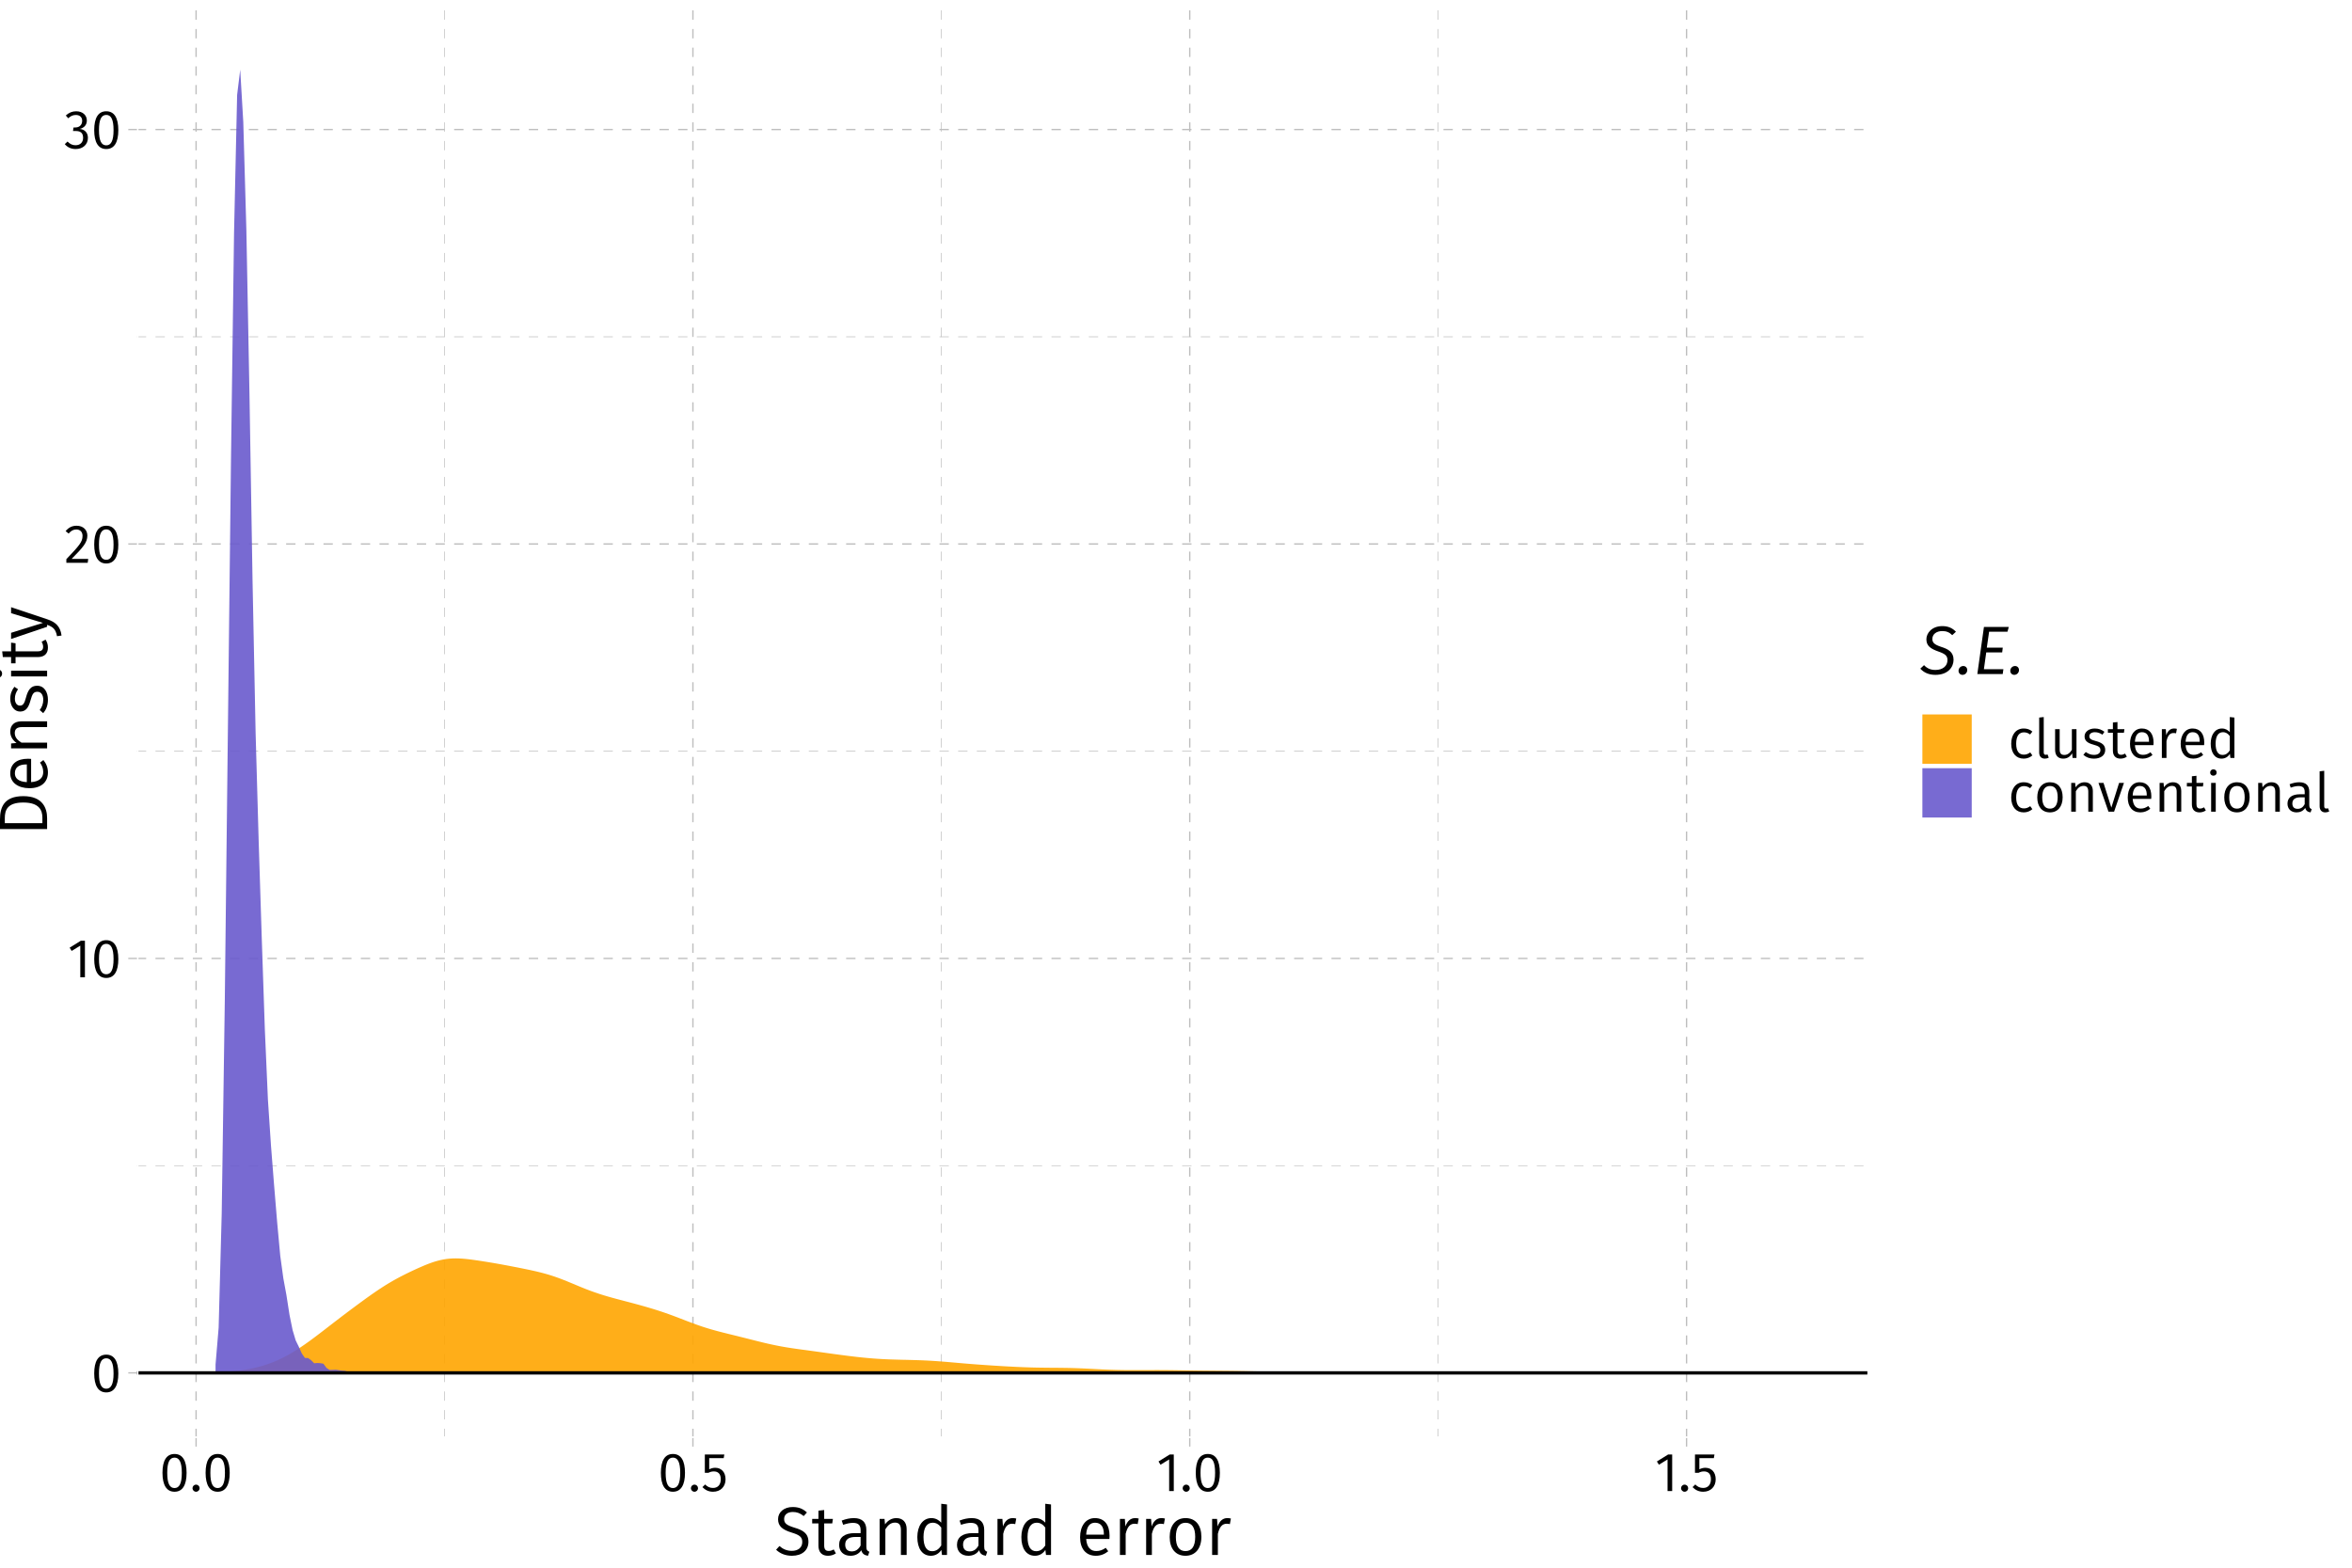 <?xml version="1.0" encoding="UTF-8"?>
<svg xmlns="http://www.w3.org/2000/svg" xmlns:xlink="http://www.w3.org/1999/xlink" width="756pt" height="504pt" viewBox="0 0 756 504" version="1.1">
<defs>
<g>
<symbol overflow="visible" id="glyph0-0">
<path style="stroke:none;" d="M 9.547 -18.469 L 2.156 -18.469 L 2.156 6.156 L 9.547 6.156 Z M 8.609 -17.562 L 8.609 5.25 L 3.125 5.25 L 3.125 -17.562 Z M 5.703 -7.938 C 5.016 -7.938 4.062 -7.719 4.062 -7.25 C 4.062 -7.016 4.219 -6.844 4.484 -6.844 C 4.562 -6.844 4.625 -6.859 4.719 -6.891 C 5.016 -7.031 5.266 -7.094 5.625 -7.094 C 6.516 -7.094 6.703 -6.562 6.703 -5.875 C 6.703 -4.938 6.375 -4.594 5.109 -4.516 L 5.109 -3.047 C 5.109 -2.781 5.312 -2.625 5.547 -2.625 C 5.75 -2.625 5.984 -2.781 5.984 -3.047 L 5.984 -3.828 C 7.156 -4.016 7.656 -4.688 7.656 -5.906 C 7.656 -6.969 7.219 -7.938 5.703 -7.938 Z M 5.547 -2.109 C 5.188 -2.109 4.922 -1.844 4.922 -1.5 C 4.922 -1.125 5.188 -0.844 5.547 -0.844 C 5.891 -0.844 6.156 -1.125 6.156 -1.5 C 6.156 -1.844 5.891 -2.109 5.547 -2.109 Z M 5.547 -2.109 "/>
</symbol>
<symbol overflow="visible" id="glyph0-1">
<path style="stroke:none;" d="M 4.891 -11.922 C 2.312 -11.922 1.016 -9.797 1.016 -5.875 C 1.016 -1.953 2.312 0.219 4.891 0.219 C 7.484 0.219 8.766 -1.953 8.766 -5.859 C 8.766 -9.781 7.484 -11.922 4.891 -11.922 Z M 4.891 -10.75 C 6.406 -10.75 7.234 -9.359 7.234 -5.859 C 7.234 -2.375 6.406 -0.969 4.891 -0.969 C 3.359 -0.969 2.547 -2.375 2.547 -5.875 C 2.547 -9.359 3.359 -10.75 4.891 -10.75 Z M 4.891 -10.75 "/>
</symbol>
<symbol overflow="visible" id="glyph0-2">
<path style="stroke:none;" d="M 5.562 -11.75 L 4.25 -11.75 L 0.656 -9.516 L 1.297 -8.469 L 4.078 -10.172 L 4.078 0 L 5.562 0 Z M 5.562 -11.75 "/>
</symbol>
<symbol overflow="visible" id="glyph0-3">
<path style="stroke:none;" d="M 4 -11.922 C 2.531 -11.922 1.422 -11.344 0.469 -10.188 L 1.438 -9.406 C 2.219 -10.297 2.906 -10.719 3.922 -10.719 C 5.109 -10.719 5.906 -9.953 5.906 -8.672 C 5.906 -6.719 4.891 -5.578 0.703 -1.172 L 0.703 0 L 7.562 0 L 7.734 -1.25 L 2.391 -1.25 C 6.062 -4.984 7.453 -6.516 7.453 -8.75 C 7.453 -10.562 6.125 -11.922 4 -11.922 Z M 4 -11.922 "/>
</symbol>
<symbol overflow="visible" id="glyph0-4">
<path style="stroke:none;" d="M 3.938 -11.922 C 2.672 -11.922 1.594 -11.469 0.609 -10.562 L 1.391 -9.672 C 2.203 -10.422 2.922 -10.734 3.859 -10.734 C 5.078 -10.734 5.875 -10.031 5.875 -8.875 C 5.875 -7.438 4.875 -6.719 3.688 -6.719 L 3.094 -6.719 L 2.922 -5.578 L 3.781 -5.578 C 5.25 -5.578 6.172 -5.047 6.172 -3.375 C 6.172 -1.953 5.266 -1 3.734 -1 C 2.766 -1 1.969 -1.359 1.172 -2.188 L 0.281 -1.359 C 1.172 -0.297 2.375 0.219 3.781 0.219 C 6.188 0.219 7.719 -1.312 7.719 -3.375 C 7.719 -5.172 6.547 -6.125 5.062 -6.25 C 6.391 -6.547 7.375 -7.438 7.375 -8.953 C 7.375 -10.562 6.141 -11.922 3.938 -11.922 Z M 3.938 -11.922 "/>
</symbol>
<symbol overflow="visible" id="glyph0-5">
<path style="stroke:none;" d="M 2.016 -2.062 C 1.391 -2.062 0.891 -1.547 0.891 -0.938 C 0.891 -0.297 1.391 0.219 2.016 0.219 C 2.688 0.219 3.172 -0.297 3.172 -0.938 C 3.172 -1.547 2.688 -2.062 2.016 -2.062 Z M 2.016 -2.062 "/>
</symbol>
<symbol overflow="visible" id="glyph0-6">
<path style="stroke:none;" d="M 7.547 -11.75 L 1.281 -11.75 L 1.281 -5.875 L 2.453 -5.875 C 3.031 -6.172 3.5 -6.312 4.172 -6.312 C 5.438 -6.312 6.406 -5.641 6.406 -3.797 C 6.406 -2.016 5.438 -1 3.922 -1 C 2.875 -1 2.109 -1.375 1.375 -2.125 L 0.5 -1.266 C 1.391 -0.359 2.453 0.219 3.922 0.219 C 6.344 0.219 7.938 -1.422 7.938 -3.766 C 7.938 -6.094 6.594 -7.484 4.609 -7.484 C 3.938 -7.484 3.312 -7.312 2.688 -7 L 2.688 -10.594 L 7.344 -10.594 Z M 7.547 -11.75 "/>
</symbol>
<symbol overflow="visible" id="glyph0-7">
<path style="stroke:none;" d="M 5.047 -9.469 C 2.562 -9.469 1.031 -7.516 1.031 -4.562 C 1.031 -1.562 2.594 0.219 5.047 0.219 C 6.109 0.219 7.031 -0.141 7.828 -0.812 L 7.141 -1.781 C 6.453 -1.297 5.891 -1.062 5.109 -1.062 C 3.594 -1.062 2.625 -2.109 2.625 -4.578 C 2.625 -7.062 3.594 -8.234 5.109 -8.234 C 5.891 -8.234 6.484 -8 7.109 -7.547 L 7.828 -8.484 C 6.984 -9.188 6.125 -9.469 5.047 -9.469 Z M 5.047 -9.469 "/>
</symbol>
<symbol overflow="visible" id="glyph0-8">
<path style="stroke:none;" d="M 3.484 0.219 C 3.938 0.219 4.375 0.094 4.719 -0.094 L 4.328 -1.125 C 4.156 -1.062 3.953 -1.016 3.734 -1.016 C 3.297 -1.016 3.109 -1.281 3.109 -1.797 L 3.109 -13.156 L 1.641 -12.984 L 1.641 -1.766 C 1.641 -0.469 2.359 0.219 3.484 0.219 Z M 3.484 0.219 "/>
</symbol>
<symbol overflow="visible" id="glyph0-9">
<path style="stroke:none;" d="M 8.516 -9.25 L 7.031 -9.25 L 7.031 -2.625 C 6.453 -1.656 5.688 -0.969 4.625 -0.969 C 3.578 -0.969 3.109 -1.453 3.109 -2.781 L 3.109 -9.25 L 1.641 -9.25 L 1.641 -2.625 C 1.641 -0.812 2.594 0.219 4.219 0.219 C 5.562 0.219 6.438 -0.375 7.125 -1.5 L 7.25 0 L 8.516 0 Z M 8.516 -9.25 "/>
</symbol>
<symbol overflow="visible" id="glyph0-10">
<path style="stroke:none;" d="M 4.172 -9.469 C 2.281 -9.469 0.891 -8.406 0.891 -6.953 C 0.891 -5.641 1.688 -4.828 3.672 -4.297 C 5.5 -3.797 5.984 -3.453 5.984 -2.484 C 5.984 -1.547 5.156 -0.984 3.922 -0.984 C 2.891 -0.984 2.047 -1.344 1.281 -1.906 L 0.5 -1 C 1.297 -0.297 2.391 0.219 3.953 0.219 C 5.828 0.219 7.531 -0.688 7.531 -2.562 C 7.531 -4.188 6.438 -4.922 4.484 -5.438 C 2.953 -5.844 2.422 -6.188 2.422 -6.984 C 2.422 -7.781 3.125 -8.281 4.219 -8.281 C 5.109 -8.281 5.812 -8.016 6.641 -7.484 L 7.266 -8.406 C 6.391 -9.078 5.438 -9.469 4.172 -9.469 Z M 4.172 -9.469 "/>
</symbol>
<symbol overflow="visible" id="glyph0-11">
<path style="stroke:none;" d="M 5.719 -1.406 C 5.266 -1.141 4.875 -1.016 4.438 -1.016 C 3.609 -1.016 3.266 -1.484 3.266 -2.453 L 3.266 -8.109 L 5.344 -8.109 L 5.5 -9.25 L 3.266 -9.25 L 3.266 -11.547 L 1.797 -11.391 L 1.797 -9.25 L 0.188 -9.25 L 0.188 -8.109 L 1.797 -8.109 L 1.797 -2.375 C 1.797 -0.688 2.703 0.219 4.234 0.219 C 5.016 0.219 5.688 0 6.281 -0.406 Z M 5.719 -1.406 "/>
</symbol>
<symbol overflow="visible" id="glyph0-12">
<path style="stroke:none;" d="M 8.609 -4.922 C 8.609 -7.719 7.312 -9.469 4.844 -9.469 C 2.484 -9.469 1.031 -7.438 1.031 -4.547 C 1.031 -1.594 2.531 0.219 5.078 0.219 C 6.344 0.219 7.375 -0.234 8.266 -0.953 L 7.625 -1.828 C 6.812 -1.266 6.125 -1 5.188 -1 C 3.781 -1 2.766 -1.875 2.609 -4.109 L 8.562 -4.109 C 8.578 -4.312 8.609 -4.609 8.609 -4.922 Z M 7.141 -5.203 L 2.609 -5.203 C 2.734 -7.375 3.594 -8.281 4.875 -8.281 C 6.406 -8.281 7.141 -7.219 7.141 -5.344 Z M 7.141 -5.203 "/>
</symbol>
<symbol overflow="visible" id="glyph0-13">
<path style="stroke:none;" d="M 5.625 -9.469 C 4.484 -9.469 3.625 -8.75 3.125 -7.312 L 2.984 -9.25 L 1.719 -9.25 L 1.719 0 L 3.203 0 L 3.203 -5.422 C 3.625 -7.203 4.297 -8.016 5.469 -8.016 C 5.812 -8.016 6 -7.984 6.281 -7.922 L 6.547 -9.359 C 6.281 -9.438 5.953 -9.469 5.625 -9.469 Z M 5.625 -9.469 "/>
</symbol>
<symbol overflow="visible" id="glyph0-14">
<path style="stroke:none;" d="M 7.266 -13.156 L 7.266 -8.297 C 6.672 -8.938 5.875 -9.469 4.75 -9.469 C 2.484 -9.469 1.125 -7.422 1.125 -4.594 C 1.125 -1.688 2.375 0.219 4.609 0.219 C 5.781 0.219 6.719 -0.391 7.297 -1.297 L 7.453 0 L 8.75 0 L 8.75 -12.984 Z M 4.906 -0.969 C 3.516 -0.969 2.703 -2.141 2.703 -4.609 C 2.703 -7.078 3.625 -8.281 5.062 -8.281 C 6.031 -8.281 6.703 -7.797 7.266 -7.031 L 7.266 -2.422 C 6.656 -1.5 5.984 -0.969 4.906 -0.969 Z M 4.906 -0.969 "/>
</symbol>
<symbol overflow="visible" id="glyph0-15">
<path style="stroke:none;" d="M 5.125 -9.469 C 2.531 -9.469 1.031 -7.516 1.031 -4.609 C 1.031 -1.672 2.516 0.219 5.109 0.219 C 7.688 0.219 9.188 -1.734 9.188 -4.641 C 9.188 -7.594 7.719 -9.469 5.125 -9.469 Z M 5.125 -8.266 C 6.719 -8.266 7.594 -7.094 7.594 -4.641 C 7.594 -2.156 6.703 -0.984 5.109 -0.984 C 3.5 -0.984 2.625 -2.156 2.625 -4.609 C 2.625 -7.094 3.531 -8.266 5.125 -8.266 Z M 5.125 -8.266 "/>
</symbol>
<symbol overflow="visible" id="glyph0-16">
<path style="stroke:none;" d="M 6.016 -9.469 C 4.766 -9.469 3.797 -8.812 3.109 -7.859 L 2.984 -9.25 L 1.719 -9.25 L 1.719 0 L 3.203 0 L 3.203 -6.594 C 3.828 -7.625 4.578 -8.297 5.672 -8.297 C 6.609 -8.297 7.203 -7.844 7.203 -6.422 L 7.203 0 L 8.672 0 L 8.672 -6.641 C 8.672 -8.391 7.703 -9.469 6.016 -9.469 Z M 6.016 -9.469 "/>
</symbol>
<symbol overflow="visible" id="glyph0-17">
<path style="stroke:none;" d="M 8.375 -9.25 L 6.812 -9.25 L 4.328 -1.312 L 1.812 -9.25 L 0.188 -9.25 L 3.406 0 L 5.203 0 Z M 8.375 -9.25 "/>
</symbol>
<symbol overflow="visible" id="glyph0-18">
<path style="stroke:none;" d="M 2.453 -13.625 C 1.828 -13.625 1.406 -13.172 1.406 -12.594 C 1.406 -12.016 1.828 -11.578 2.453 -11.578 C 3.078 -11.578 3.5 -12.016 3.5 -12.594 C 3.5 -13.172 3.078 -13.625 2.453 -13.625 Z M 3.203 -9.25 L 1.719 -9.25 L 1.719 0 L 3.203 0 Z M 3.203 -9.25 "/>
</symbol>
<symbol overflow="visible" id="glyph0-19">
<path style="stroke:none;" d="M 7.844 -2.125 L 7.844 -6.422 C 7.844 -8.344 6.844 -9.469 4.641 -9.469 C 3.625 -9.469 2.625 -9.25 1.516 -8.828 L 1.875 -7.734 C 2.828 -8.078 3.672 -8.25 4.375 -8.25 C 5.719 -8.25 6.375 -7.719 6.375 -6.344 L 6.375 -5.609 L 4.859 -5.609 C 2.328 -5.609 0.844 -4.562 0.844 -2.594 C 0.844 -0.938 1.938 0.219 3.766 0.219 C 4.906 0.219 5.891 -0.234 6.547 -1.219 C 6.797 -0.281 7.375 0.094 8.266 0.219 L 8.625 -0.828 C 8.125 -1 7.844 -1.266 7.844 -2.125 Z M 4.094 -0.922 C 2.984 -0.922 2.406 -1.531 2.406 -2.656 C 2.406 -3.969 3.328 -4.625 5.047 -4.625 L 6.375 -4.625 L 6.375 -2.422 C 5.844 -1.422 5.109 -0.922 4.094 -0.922 Z M 4.094 -0.922 "/>
</symbol>
<symbol overflow="visible" id="glyph1-0">
<path style="stroke:none;" d="M 11.953 -23.094 L 2.703 -23.094 L 2.703 7.703 L 11.953 7.703 Z M 10.766 -21.953 L 10.766 6.562 L 3.922 6.562 L 3.922 -21.953 Z M 7.125 -9.922 C 6.266 -9.922 5.078 -9.656 5.078 -9.062 C 5.078 -8.781 5.281 -8.562 5.609 -8.562 C 5.703 -8.562 5.781 -8.578 5.891 -8.625 C 6.266 -8.797 6.578 -8.859 7.047 -8.859 C 8.141 -8.859 8.375 -8.203 8.375 -7.344 C 8.375 -6.188 7.969 -5.734 6.375 -5.656 L 6.375 -3.812 C 6.375 -3.469 6.641 -3.281 6.938 -3.281 C 7.188 -3.281 7.484 -3.469 7.484 -3.812 L 7.484 -4.797 C 8.953 -5.016 9.562 -5.859 9.562 -7.391 C 9.562 -8.719 9.016 -9.922 7.125 -9.922 Z M 6.938 -2.641 C 6.484 -2.641 6.156 -2.312 6.156 -1.875 C 6.156 -1.406 6.484 -1.062 6.938 -1.062 C 7.375 -1.062 7.703 -1.406 7.703 -1.875 C 7.703 -2.312 7.375 -2.641 6.938 -2.641 Z M 6.938 -2.641 "/>
</symbol>
<symbol overflow="visible" id="glyph1-1">
<path style="stroke:none;" d="M 5.922 -15.406 C 3.172 -15.406 1.234 -13.766 1.234 -11.5 C 1.234 -9.203 2.703 -8.078 5.672 -7.172 C 8.266 -6.375 9.016 -5.703 9.016 -4.141 C 9.016 -2.266 7.531 -1.312 5.672 -1.312 C 4 -1.312 2.812 -1.906 1.672 -2.859 L 0.609 -1.672 C 1.875 -0.469 3.547 0.266 5.703 0.266 C 9.016 0.266 11 -1.562 11 -4.203 C 11 -7.047 9.047 -8.016 6.562 -8.75 C 3.828 -9.594 3.188 -10.234 3.188 -11.578 C 3.188 -13.047 4.406 -13.812 6 -13.812 C 7.281 -13.812 8.344 -13.422 9.484 -12.5 L 10.516 -13.656 C 9.281 -14.781 7.984 -15.406 5.922 -15.406 Z M 5.922 -15.406 "/>
</symbol>
<symbol overflow="visible" id="glyph1-2">
<path style="stroke:none;" d="M 7.156 -1.766 C 6.578 -1.438 6.094 -1.281 5.547 -1.281 C 4.516 -1.281 4.094 -1.844 4.094 -3.062 L 4.094 -10.141 L 6.688 -10.141 L 6.891 -11.578 L 4.094 -11.578 L 4.094 -14.438 L 2.25 -14.234 L 2.25 -11.578 L 0.234 -11.578 L 0.234 -10.141 L 2.25 -10.141 L 2.25 -2.969 C 2.25 -0.859 3.391 0.266 5.297 0.266 C 6.266 0.266 7.109 0 7.859 -0.5 Z M 7.156 -1.766 "/>
</symbol>
<symbol overflow="visible" id="glyph1-3">
<path style="stroke:none;" d="M 9.812 -2.656 L 9.812 -8.031 C 9.812 -10.422 8.562 -11.844 5.812 -11.844 C 4.531 -11.844 3.281 -11.578 1.891 -11.047 L 2.359 -9.688 C 3.547 -10.094 4.594 -10.312 5.484 -10.312 C 7.156 -10.312 7.969 -9.656 7.969 -7.938 L 7.969 -7.016 L 6.078 -7.016 C 2.906 -7.016 1.062 -5.703 1.062 -3.234 C 1.062 -1.172 2.422 0.266 4.703 0.266 C 6.141 0.266 7.375 -0.281 8.188 -1.516 C 8.484 -0.359 9.219 0.109 10.344 0.266 L 10.781 -1.031 C 10.156 -1.25 9.812 -1.578 9.812 -2.656 Z M 5.125 -1.141 C 3.734 -1.141 3.016 -1.906 3.016 -3.328 C 3.016 -4.969 4.156 -5.781 6.312 -5.781 L 7.969 -5.781 L 7.969 -3.031 C 7.297 -1.781 6.375 -1.141 5.125 -1.141 Z M 5.125 -1.141 "/>
</symbol>
<symbol overflow="visible" id="glyph1-4">
<path style="stroke:none;" d="M 7.531 -11.844 C 5.969 -11.844 4.75 -11.016 3.891 -9.828 L 3.734 -11.578 L 2.156 -11.578 L 2.156 0 L 4 0 L 4 -8.25 C 4.797 -9.531 5.719 -10.391 7.078 -10.391 C 8.266 -10.391 9 -9.812 9 -8.031 L 9 0 L 10.844 0 L 10.844 -8.297 C 10.844 -10.5 9.641 -11.844 7.531 -11.844 Z M 7.531 -11.844 "/>
</symbol>
<symbol overflow="visible" id="glyph1-5">
<path style="stroke:none;" d="M 9.094 -16.453 L 9.094 -10.391 C 8.344 -11.172 7.344 -11.844 5.938 -11.844 C 3.109 -11.844 1.406 -9.281 1.406 -5.734 C 1.406 -2.109 2.969 0.266 5.766 0.266 C 7.234 0.266 8.406 -0.484 9.125 -1.625 L 9.328 0 L 10.938 0 L 10.938 -16.234 Z M 6.141 -1.203 C 4.406 -1.203 3.391 -2.688 3.391 -5.766 C 3.391 -8.844 4.531 -10.359 6.344 -10.359 C 7.547 -10.359 8.375 -9.75 9.094 -8.797 L 9.094 -3.031 C 8.312 -1.875 7.484 -1.203 6.141 -1.203 Z M 6.141 -1.203 "/>
</symbol>
<symbol overflow="visible" id="glyph1-6">
<path style="stroke:none;" d="M 7.047 -11.844 C 5.609 -11.844 4.531 -10.938 3.922 -9.156 L 3.734 -11.578 L 2.156 -11.578 L 2.156 0 L 4 0 L 4 -6.781 C 4.531 -9 5.375 -10.031 6.844 -10.031 C 7.266 -10.031 7.5 -9.984 7.859 -9.906 L 8.188 -11.703 C 7.859 -11.797 7.438 -11.844 7.047 -11.844 Z M 7.047 -11.844 "/>
</symbol>
<symbol overflow="visible" id="glyph1-7">
<path style="stroke:none;" d=""/>
</symbol>
<symbol overflow="visible" id="glyph1-8">
<path style="stroke:none;" d="M 10.766 -6.156 C 10.766 -9.656 9.156 -11.844 6.047 -11.844 C 3.109 -11.844 1.297 -9.312 1.297 -5.672 C 1.297 -2 3.172 0.266 6.359 0.266 C 7.938 0.266 9.219 -0.281 10.344 -1.188 L 9.531 -2.281 C 8.516 -1.578 7.656 -1.25 6.484 -1.25 C 4.734 -1.25 3.453 -2.359 3.25 -5.141 L 10.719 -5.141 C 10.734 -5.391 10.766 -5.766 10.766 -6.156 Z M 8.938 -6.516 L 3.25 -6.516 C 3.406 -9.219 4.484 -10.359 6.094 -10.359 C 8.016 -10.359 8.938 -9.016 8.938 -6.688 Z M 8.938 -6.516 "/>
</symbol>
<symbol overflow="visible" id="glyph1-9">
<path style="stroke:none;" d="M 6.406 -11.844 C 3.172 -11.844 1.297 -9.391 1.297 -5.766 C 1.297 -2.094 3.141 0.266 6.375 0.266 C 9.609 0.266 11.484 -2.172 11.484 -5.812 C 11.484 -9.5 9.656 -11.844 6.406 -11.844 Z M 6.406 -10.344 C 8.406 -10.344 9.5 -8.859 9.5 -5.812 C 9.5 -2.703 8.375 -1.234 6.375 -1.234 C 4.375 -1.234 3.281 -2.703 3.281 -5.766 C 3.281 -8.859 4.422 -10.344 6.406 -10.344 Z M 6.406 -10.344 "/>
</symbol>
<symbol overflow="visible" id="glyph2-0">
<path style="stroke:none;" d="M -23.094 -11.953 L -23.094 -2.703 L 7.703 -2.703 L 7.703 -11.953 Z M -21.953 -10.766 L 6.562 -10.766 L 6.562 -3.922 L -21.953 -3.922 Z M -9.922 -7.125 C -9.922 -6.266 -9.656 -5.078 -9.062 -5.078 C -8.781 -5.078 -8.562 -5.281 -8.562 -5.609 C -8.562 -5.703 -8.578 -5.781 -8.625 -5.891 C -8.797 -6.266 -8.859 -6.578 -8.859 -7.047 C -8.859 -8.141 -8.203 -8.375 -7.344 -8.375 C -6.188 -8.375 -5.734 -7.969 -5.656 -6.375 L -3.812 -6.375 C -3.469 -6.375 -3.281 -6.641 -3.281 -6.938 C -3.281 -7.188 -3.469 -7.484 -3.812 -7.484 L -4.797 -7.484 C -5.016 -8.953 -5.859 -9.562 -7.391 -9.562 C -8.719 -9.562 -9.922 -9.016 -9.922 -7.125 Z M -2.641 -6.938 C -2.641 -6.484 -2.312 -6.156 -1.875 -6.156 C -1.406 -6.156 -1.062 -6.484 -1.062 -6.938 C -1.062 -7.375 -1.406 -7.703 -1.875 -7.703 C -2.312 -7.703 -2.641 -7.375 -2.641 -6.938 Z M -2.641 -6.938 "/>
</symbol>
<symbol overflow="visible" id="glyph2-1">
<path style="stroke:none;" d="M -15.141 -5.391 L -15.141 -2.266 L 0 -2.266 L 0 -5.781 C 0 -9.016 -1.453 -12.844 -7.656 -12.844 C -13.922 -12.844 -15.141 -9.172 -15.141 -5.391 Z M -13.594 -5.781 C -13.594 -8.25 -12.875 -10.797 -7.656 -10.797 C -2.578 -10.797 -1.516 -8.359 -1.516 -5.938 L -1.516 -4.156 L -13.594 -4.156 Z M -13.594 -5.781 "/>
</symbol>
<symbol overflow="visible" id="glyph2-2">
<path style="stroke:none;" d="M -6.156 -10.766 C -9.656 -10.766 -11.844 -9.156 -11.844 -6.047 C -11.844 -3.109 -9.312 -1.297 -5.672 -1.297 C -2 -1.297 0.266 -3.172 0.266 -6.359 C 0.266 -7.938 -0.281 -9.219 -1.188 -10.344 L -2.281 -9.531 C -1.578 -8.516 -1.25 -7.656 -1.25 -6.484 C -1.25 -4.734 -2.359 -3.453 -5.141 -3.25 L -5.141 -10.719 C -5.391 -10.734 -5.766 -10.766 -6.156 -10.766 Z M -6.516 -8.938 L -6.516 -3.25 C -9.219 -3.406 -10.359 -4.484 -10.359 -6.094 C -10.359 -8.016 -9.016 -8.938 -6.688 -8.938 Z M -6.516 -8.938 "/>
</symbol>
<symbol overflow="visible" id="glyph2-3">
<path style="stroke:none;" d="M -11.844 -7.531 C -11.844 -5.969 -11.016 -4.75 -9.828 -3.891 L -11.578 -3.734 L -11.578 -2.156 L 0 -2.156 L 0 -4 L -8.25 -4 C -9.531 -4.797 -10.391 -5.719 -10.391 -7.078 C -10.391 -8.266 -9.812 -9 -8.031 -9 L 0 -9 L 0 -10.844 L -8.297 -10.844 C -10.5 -10.844 -11.844 -9.641 -11.844 -7.531 Z M -11.844 -7.531 "/>
</symbol>
<symbol overflow="visible" id="glyph2-4">
<path style="stroke:none;" d="M -11.844 -5.219 C -11.844 -2.859 -10.516 -1.125 -8.688 -1.125 C -7.062 -1.125 -6.031 -2.109 -5.375 -4.594 C -4.75 -6.891 -4.312 -7.484 -3.109 -7.484 C -1.938 -7.484 -1.234 -6.453 -1.234 -4.906 C -1.234 -3.609 -1.672 -2.547 -2.375 -1.609 L -1.25 -0.609 C -0.375 -1.625 0.266 -2.984 0.266 -4.953 C 0.266 -7.281 -0.859 -9.422 -3.219 -9.422 C -5.234 -9.422 -6.156 -8.047 -6.797 -5.609 C -7.297 -3.703 -7.75 -3.031 -8.734 -3.031 C -9.719 -3.031 -10.359 -3.922 -10.359 -5.281 C -10.359 -6.375 -10.031 -7.266 -9.344 -8.297 L -10.516 -9.094 C -11.359 -7.984 -11.844 -6.797 -11.844 -5.219 Z M -11.844 -5.219 "/>
</symbol>
<symbol overflow="visible" id="glyph2-5">
<path style="stroke:none;" d="M -17.031 -3.062 C -17.031 -2.281 -16.484 -1.766 -15.75 -1.766 C -15.031 -1.766 -14.469 -2.281 -14.469 -3.062 C -14.469 -3.844 -15.031 -4.375 -15.75 -4.375 C -16.484 -4.375 -17.031 -3.844 -17.031 -3.062 Z M -11.578 -4 L -11.578 -2.156 L 0 -2.156 L 0 -4 Z M -11.578 -4 "/>
</symbol>
<symbol overflow="visible" id="glyph2-6">
<path style="stroke:none;" d="M -1.766 -7.156 C -1.438 -6.578 -1.281 -6.094 -1.281 -5.547 C -1.281 -4.516 -1.844 -4.094 -3.062 -4.094 L -10.141 -4.094 L -10.141 -6.688 L -11.578 -6.891 L -11.578 -4.094 L -14.438 -4.094 L -14.234 -2.25 L -11.578 -2.25 L -11.578 -0.234 L -10.141 -0.234 L -10.141 -2.25 L -2.969 -2.25 C -0.859 -2.25 0.266 -3.391 0.266 -5.297 C 0.266 -6.266 0 -7.109 -0.5 -7.859 Z M -1.766 -7.156 "/>
</symbol>
<symbol overflow="visible" id="glyph2-7">
<path style="stroke:none;" d="M -11.578 -10.453 L -11.578 -8.531 L -1.344 -5.406 L -11.578 -2.219 L -11.578 -0.234 L 0 -4.156 L 0 -4.797 C 1.844 -4.109 2.75 -3.469 3.188 -1.125 L 4.641 -1.344 C 4.25 -4.438 2.531 -5.734 0.062 -6.562 Z M -11.578 -10.453 "/>
</symbol>
<symbol overflow="visible" id="glyph3-0">
<path style="stroke:none;" d="M 14.297 -23.094 L 5.125 -23.094 L 0.766 7.703 L 9.938 7.703 Z M 12.938 -21.953 L 8.906 6.562 L 2.141 6.562 L 6.156 -21.953 Z M 7.562 -9.922 C 6.75 -9.922 5.594 -9.719 5.516 -9.172 C 5.453 -8.844 5.672 -8.562 6.047 -8.562 C 6.094 -8.562 6.188 -8.562 6.312 -8.578 C 6.672 -8.781 7 -8.859 7.5 -8.859 C 8.562 -8.859 8.672 -8.266 8.562 -7.453 C 8.375 -6.25 7.875 -5.734 6.266 -5.656 L 6.047 -3.875 C 6 -3.547 6.266 -3.281 6.594 -3.281 C 6.812 -3.281 7.109 -3.406 7.156 -3.734 L 7.328 -4.797 C 8.828 -5.016 9.5 -5.781 9.703 -7.281 C 9.906 -8.641 9.484 -9.922 7.562 -9.922 Z M 6.359 -2.641 C 5.969 -2.641 5.625 -2.375 5.594 -1.984 C 5.5 -1.469 5.812 -1.062 6.297 -1.062 C 6.688 -1.062 7.016 -1.344 7.078 -1.766 C 7.156 -2.25 6.844 -2.641 6.359 -2.641 Z M 6.359 -2.641 "/>
</symbol>
<symbol overflow="visible" id="glyph3-1">
<path style="stroke:none;" d="M 7.125 -15.406 C 3.781 -15.406 2 -13.172 2 -11.172 C 2 -9.062 3.328 -8.125 5.922 -7.219 C 8.031 -6.484 8.781 -5.859 8.781 -4.484 C 8.781 -2.641 7.328 -1.312 4.906 -1.312 C 3.281 -1.312 2.156 -1.875 1.25 -2.859 L 0.047 -1.734 C 1.125 -0.531 2.688 0.266 4.891 0.266 C 9 0.266 10.734 -2.266 10.734 -4.578 C 10.734 -7.109 8.969 -8.031 6.797 -8.719 C 4.578 -9.453 3.922 -10.078 3.922 -11.266 C 3.922 -12.891 5.328 -13.812 7.125 -13.812 C 8.359 -13.812 9.344 -13.469 10.312 -12.5 L 11.5 -13.594 C 10.406 -14.734 9.062 -15.406 7.125 -15.406 Z M 7.125 -15.406 "/>
</symbol>
<symbol overflow="visible" id="glyph3-2">
<path style="stroke:none;" d="M 1.781 0.266 C 2.641 0.266 3.297 -0.438 3.297 -1.281 C 3.297 -2 2.797 -2.578 2.031 -2.578 C 1.188 -2.578 0.5 -1.891 0.5 -1.031 C 0.5 -0.312 1.031 0.266 1.781 0.266 Z M 1.781 0.266 "/>
</symbol>
<symbol overflow="visible" id="glyph3-3">
<path style="stroke:none;" d="M 11.547 -15.141 L 3.562 -15.141 L 1.438 0 L 9.594 0 L 9.812 -1.547 L 3.547 -1.547 L 4.297 -6.953 L 9.422 -6.953 L 9.609 -8.484 L 4.484 -8.484 L 5.219 -13.594 L 11.125 -13.594 Z M 11.547 -15.141 "/>
</symbol>
</g>
<clipPath id="clip1">
  <path d="M 43.977 1.441 L 601.758 1.441 L 601.758 463 L 43.977 463 Z M 43.977 1.441 "/>
</clipPath>
<clipPath id="clip2">
  <path d="M 43.977 374 L 601 374 L 601 375 L 43.977 375 Z M 43.977 374 "/>
</clipPath>
<clipPath id="clip3">
  <path d="M 43.977 241 L 601 241 L 601 242 L 43.977 242 Z M 43.977 241 "/>
</clipPath>
<clipPath id="clip4">
  <path d="M 43.977 108 L 601 108 L 601 109 L 43.977 109 Z M 43.977 108 "/>
</clipPath>
<clipPath id="clip5">
  <path d="M 142 1.441 L 143 1.441 L 143 463 L 142 463 Z M 142 1.441 "/>
</clipPath>
<clipPath id="clip6">
  <path d="M 302 1.441 L 303 1.441 L 303 463 L 302 463 Z M 302 1.441 "/>
</clipPath>
<clipPath id="clip7">
  <path d="M 462 1.441 L 463 1.441 L 463 463 L 462 463 Z M 462 1.441 "/>
</clipPath>
<clipPath id="clip8">
  <path d="M 43.977 441 L 601 441 L 601 442 L 43.977 442 Z M 43.977 441 "/>
</clipPath>
<clipPath id="clip9">
  <path d="M 43.977 307 L 601 307 L 601 309 L 43.977 309 Z M 43.977 307 "/>
</clipPath>
<clipPath id="clip10">
  <path d="M 43.977 174 L 601 174 L 601 176 L 43.977 176 Z M 43.977 174 "/>
</clipPath>
<clipPath id="clip11">
  <path d="M 43.977 41 L 601 41 L 601 42 L 43.977 42 Z M 43.977 41 "/>
</clipPath>
<clipPath id="clip12">
  <path d="M 62 1.441 L 64 1.441 L 64 463 L 62 463 Z M 62 1.441 "/>
</clipPath>
<clipPath id="clip13">
  <path d="M 222 1.441 L 223 1.441 L 223 463 L 222 463 Z M 222 1.441 "/>
</clipPath>
<clipPath id="clip14">
  <path d="M 382 1.441 L 383 1.441 L 383 463 L 382 463 Z M 382 1.441 "/>
</clipPath>
<clipPath id="clip15">
  <path d="M 541 1.441 L 543 1.441 L 543 463 L 541 463 Z M 541 1.441 "/>
</clipPath>
<clipPath id="clip16">
  <path d="M 43.977 440 L 601.758 440 L 601.758 442 L 43.977 442 Z M 43.977 440 "/>
</clipPath>
<clipPath id="clip17">
  <path d="M 43.977 1.441 L 601.758 1.441 L 601.758 463 L 43.977 463 Z M 43.977 1.441 "/>
</clipPath>
</defs>
<g id="surface39">
<rect x="0" y="0" width="756" height="504" style="fill:rgb(100%,100%,100%);fill-opacity:1;stroke:none;"/>
<rect x="0" y="0" width="756" height="504" style="fill:rgb(100%,100%,100%);fill-opacity:1;stroke:none;"/>
<g clip-path="url(#clip1)" clip-rule="nonzero">
<path style="fill:none;stroke-width:1.067;stroke-linecap:round;stroke-linejoin:round;stroke:rgb(100%,100%,100%);stroke-opacity:1;stroke-miterlimit:10;" d="M 43.977 462.328 L 600.758 462.328 L 600.758 1.441 L 43.977 1.441 Z M 43.977 462.328 "/>
</g>
<g clip-path="url(#clip2)" clip-rule="nonzero">
<path style="fill:none;stroke-width:0.213;stroke-linecap:butt;stroke-linejoin:round;stroke:rgb(74.51%,74.51%,74.51%);stroke-opacity:1;stroke-dasharray:3,3;stroke-miterlimit:10;" d="M 43.977 374.754 L 600.758 374.754 "/>
</g>
<g clip-path="url(#clip3)" clip-rule="nonzero">
<path style="fill:none;stroke-width:0.213;stroke-linecap:butt;stroke-linejoin:round;stroke:rgb(74.51%,74.51%,74.51%);stroke-opacity:1;stroke-dasharray:3,3;stroke-miterlimit:10;" d="M 43.977 241.508 L 600.758 241.508 "/>
</g>
<g clip-path="url(#clip4)" clip-rule="nonzero">
<path style="fill:none;stroke-width:0.213;stroke-linecap:butt;stroke-linejoin:round;stroke:rgb(74.51%,74.51%,74.51%);stroke-opacity:1;stroke-dasharray:3,3;stroke-miterlimit:10;" d="M 43.977 108.266 L 600.758 108.266 "/>
</g>
<g clip-path="url(#clip5)" clip-rule="nonzero">
<path style="fill:none;stroke-width:0.213;stroke-linecap:butt;stroke-linejoin:round;stroke:rgb(74.51%,74.51%,74.51%);stroke-opacity:1;stroke-dasharray:3,3;stroke-miterlimit:10;" d="M 142.879 462.328 L 142.879 1.441 "/>
</g>
<g clip-path="url(#clip6)" clip-rule="nonzero">
<path style="fill:none;stroke-width:0.213;stroke-linecap:butt;stroke-linejoin:round;stroke:rgb(74.51%,74.51%,74.51%);stroke-opacity:1;stroke-dasharray:3,3;stroke-miterlimit:10;" d="M 302.57 462.328 L 302.57 1.441 "/>
</g>
<g clip-path="url(#clip7)" clip-rule="nonzero">
<path style="fill:none;stroke-width:0.213;stroke-linecap:butt;stroke-linejoin:round;stroke:rgb(74.51%,74.51%,74.51%);stroke-opacity:1;stroke-dasharray:3,3;stroke-miterlimit:10;" d="M 462.266 462.328 L 462.266 1.441 "/>
</g>
<g clip-path="url(#clip8)" clip-rule="nonzero">
<path style="fill:none;stroke-width:0.427;stroke-linecap:butt;stroke-linejoin:round;stroke:rgb(74.51%,74.51%,74.51%);stroke-opacity:1;stroke-dasharray:3,3;stroke-miterlimit:10;" d="M 43.977 441.375 L 600.758 441.375 "/>
</g>
<g clip-path="url(#clip9)" clip-rule="nonzero">
<path style="fill:none;stroke-width:0.427;stroke-linecap:butt;stroke-linejoin:round;stroke:rgb(74.51%,74.51%,74.51%);stroke-opacity:1;stroke-dasharray:3,3;stroke-miterlimit:10;" d="M 43.977 308.133 L 600.758 308.133 "/>
</g>
<g clip-path="url(#clip10)" clip-rule="nonzero">
<path style="fill:none;stroke-width:0.427;stroke-linecap:butt;stroke-linejoin:round;stroke:rgb(74.51%,74.51%,74.51%);stroke-opacity:1;stroke-dasharray:3,3;stroke-miterlimit:10;" d="M 43.977 174.887 L 600.758 174.887 "/>
</g>
<g clip-path="url(#clip11)" clip-rule="nonzero">
<path style="fill:none;stroke-width:0.427;stroke-linecap:butt;stroke-linejoin:round;stroke:rgb(74.51%,74.51%,74.51%);stroke-opacity:1;stroke-dasharray:3,3;stroke-miterlimit:10;" d="M 43.977 41.641 L 600.758 41.641 "/>
</g>
<g clip-path="url(#clip12)" clip-rule="nonzero">
<path style="fill:none;stroke-width:0.427;stroke-linecap:butt;stroke-linejoin:round;stroke:rgb(74.51%,74.51%,74.51%);stroke-opacity:1;stroke-dasharray:3,3;stroke-miterlimit:10;" d="M 63.031 462.328 L 63.031 1.441 "/>
</g>
<g clip-path="url(#clip13)" clip-rule="nonzero">
<path style="fill:none;stroke-width:0.427;stroke-linecap:butt;stroke-linejoin:round;stroke:rgb(74.51%,74.51%,74.51%);stroke-opacity:1;stroke-dasharray:3,3;stroke-miterlimit:10;" d="M 222.723 462.328 L 222.723 1.441 "/>
</g>
<g clip-path="url(#clip14)" clip-rule="nonzero">
<path style="fill:none;stroke-width:0.427;stroke-linecap:butt;stroke-linejoin:round;stroke:rgb(74.51%,74.51%,74.51%);stroke-opacity:1;stroke-dasharray:3,3;stroke-miterlimit:10;" d="M 382.418 462.328 L 382.418 1.441 "/>
</g>
<g clip-path="url(#clip15)" clip-rule="nonzero">
<path style="fill:none;stroke-width:0.427;stroke-linecap:butt;stroke-linejoin:round;stroke:rgb(74.51%,74.51%,74.51%);stroke-opacity:1;stroke-dasharray:3,3;stroke-miterlimit:10;" d="M 542.109 462.328 L 542.109 1.441 "/>
</g>
<path style=" stroke:none;fill-rule:nonzero;fill:rgb(100%,64.706%,0%);fill-opacity:0.902;" d="M 69.285 441.211 L 70.277 441.172 L 71.266 441.121 L 72.258 441.062 L 73.246 440.992 L 74.238 440.914 L 75.227 440.816 L 76.219 440.711 L 77.211 440.586 L 78.199 440.445 L 79.191 440.285 L 80.18 440.109 L 81.172 439.91 L 82.16 439.688 L 83.152 439.438 L 84.145 439.16 L 85.133 438.859 L 86.125 438.527 L 87.113 438.168 L 88.105 437.777 L 89.098 437.355 L 90.086 436.902 L 91.078 436.418 L 92.066 435.898 L 93.059 435.348 L 94.047 434.77 L 95.039 434.16 L 96.031 433.527 L 97.02 432.867 L 98.012 432.188 L 99 431.484 L 99.992 430.766 L 100.98 430.031 L 101.973 429.285 L 102.965 428.531 L 103.953 427.77 L 104.945 427.004 L 105.934 426.238 L 106.926 425.473 L 107.918 424.711 L 108.906 423.953 L 109.898 423.195 L 110.887 422.445 L 111.879 421.699 L 112.867 420.957 L 113.859 420.219 L 114.852 419.484 L 115.84 418.758 L 116.832 418.035 L 117.82 417.316 L 118.812 416.609 L 119.801 415.91 L 120.793 415.227 L 121.785 414.559 L 122.773 413.91 L 123.766 413.277 L 124.754 412.668 L 125.746 412.082 L 126.734 411.516 L 127.727 410.969 L 128.719 410.441 L 129.707 409.934 L 130.699 409.438 L 131.688 408.957 L 132.68 408.488 L 133.672 408.027 L 134.66 407.582 L 135.652 407.148 L 136.641 406.73 L 137.633 406.336 L 138.621 405.969 L 139.613 405.637 L 140.605 405.348 L 141.594 405.098 L 142.586 404.898 L 143.574 404.742 L 144.566 404.637 L 145.555 404.578 L 146.547 404.559 L 147.539 404.582 L 148.527 404.637 L 149.52 404.719 L 150.508 404.824 L 151.5 404.949 L 152.488 405.082 L 153.48 405.227 L 154.473 405.375 L 155.461 405.531 L 156.453 405.688 L 157.441 405.852 L 158.434 406.016 L 159.426 406.188 L 160.414 406.363 L 161.406 406.543 L 162.395 406.727 L 163.387 406.91 L 164.375 407.102 L 166.359 407.484 L 167.348 407.684 L 168.34 407.883 L 169.328 408.086 L 170.32 408.293 L 171.309 408.512 L 172.301 408.734 L 173.293 408.973 L 174.281 409.223 L 175.273 409.492 L 176.262 409.777 L 177.254 410.082 L 178.246 410.41 L 179.234 410.758 L 180.227 411.125 L 181.215 411.508 L 182.207 411.902 L 183.195 412.312 L 184.188 412.723 L 185.18 413.137 L 186.168 413.551 L 187.16 413.957 L 188.148 414.355 L 189.141 414.738 L 190.129 415.109 L 191.121 415.461 L 192.113 415.801 L 193.102 416.125 L 194.094 416.434 L 195.082 416.73 L 196.074 417.016 L 197.062 417.289 L 198.055 417.559 L 199.047 417.82 L 200.035 418.082 L 201.027 418.344 L 202.016 418.602 L 203.008 418.863 L 204 419.129 L 204.988 419.398 L 205.98 419.672 L 206.969 419.949 L 207.961 420.234 L 208.949 420.527 L 209.941 420.824 L 210.934 421.133 L 211.922 421.453 L 212.914 421.781 L 213.902 422.117 L 214.895 422.469 L 215.883 422.828 L 216.875 423.195 L 217.867 423.57 L 218.855 423.953 L 219.848 424.336 L 220.836 424.719 L 221.828 425.094 L 222.82 425.465 L 223.809 425.828 L 224.801 426.176 L 225.789 426.512 L 226.781 426.832 L 227.77 427.137 L 228.762 427.43 L 229.754 427.707 L 230.742 427.977 L 231.734 428.234 L 232.723 428.488 L 233.715 428.734 L 234.703 428.98 L 236.688 429.465 L 237.676 429.711 L 238.668 429.957 L 239.656 430.207 L 240.648 430.457 L 241.637 430.707 L 242.629 430.961 L 243.621 431.207 L 244.609 431.453 L 245.602 431.695 L 246.59 431.926 L 247.582 432.148 L 248.574 432.363 L 249.562 432.566 L 250.555 432.762 L 251.543 432.941 L 252.535 433.113 L 253.523 433.273 L 254.516 433.426 L 255.508 433.57 L 256.496 433.711 L 257.488 433.848 L 258.477 433.98 L 259.469 434.113 L 260.457 434.25 L 261.449 434.383 L 262.441 434.52 L 263.43 434.66 L 264.422 434.797 L 265.41 434.938 L 266.402 435.074 L 267.391 435.211 L 268.383 435.348 L 269.375 435.48 L 270.363 435.613 L 271.355 435.742 L 272.344 435.871 L 273.336 435.992 L 274.328 436.109 L 275.316 436.227 L 276.309 436.336 L 277.297 436.438 L 278.289 436.535 L 279.277 436.625 L 280.27 436.711 L 281.262 436.785 L 282.25 436.852 L 283.242 436.91 L 284.23 436.965 L 285.223 437.008 L 286.211 437.047 L 288.195 437.109 L 289.184 437.133 L 290.176 437.16 L 291.164 437.18 L 292.156 437.203 L 293.148 437.23 L 294.137 437.258 L 295.129 437.289 L 296.117 437.324 L 297.109 437.367 L 298.098 437.414 L 299.09 437.469 L 300.082 437.531 L 301.07 437.594 L 302.062 437.668 L 303.051 437.746 L 304.043 437.824 L 305.031 437.91 L 307.016 438.082 L 308.004 438.168 L 308.996 438.254 L 309.984 438.34 L 310.977 438.422 L 311.965 438.504 L 312.957 438.578 L 313.949 438.656 L 314.938 438.727 L 315.93 438.797 L 316.918 438.867 L 318.902 439 L 319.891 439.062 L 320.883 439.121 L 321.871 439.184 L 322.863 439.242 L 323.852 439.297 L 325.836 439.398 L 326.824 439.449 L 327.816 439.492 L 328.805 439.535 L 329.797 439.57 L 330.785 439.605 L 331.777 439.633 L 332.77 439.656 L 333.758 439.676 L 334.75 439.691 L 335.738 439.703 L 336.73 439.715 L 337.719 439.723 L 338.711 439.727 L 339.703 439.734 L 340.691 439.746 L 341.684 439.758 L 342.672 439.77 L 343.664 439.789 L 344.656 439.816 L 345.645 439.844 L 346.637 439.879 L 347.625 439.922 L 348.617 439.965 L 349.605 440.012 L 351.59 440.113 L 352.578 440.164 L 353.57 440.215 L 354.559 440.262 L 355.551 440.305 L 356.539 440.348 L 358.523 440.41 L 359.512 440.434 L 360.504 440.453 L 361.492 440.469 L 363.477 440.484 L 366.445 440.484 L 367.438 440.48 L 368.426 440.477 L 369.418 440.469 L 370.41 440.469 L 371.398 440.465 L 372.391 440.465 L 373.379 440.469 L 374.371 440.477 L 375.359 440.484 L 377.344 440.508 L 378.332 440.523 L 379.324 440.539 L 380.312 440.555 L 381.305 440.57 L 382.293 440.59 L 383.285 440.605 L 384.277 440.617 L 385.266 440.633 L 386.258 440.645 L 387.246 440.656 L 388.238 440.664 L 389.23 440.676 L 390.219 440.684 L 391.211 440.691 L 392.199 440.699 L 393.191 440.711 L 394.18 440.719 L 396.164 440.742 L 397.152 440.758 L 398.145 440.773 L 399.133 440.793 L 400.125 440.809 L 401.113 440.832 L 402.105 440.852 L 403.098 440.875 L 404.086 440.895 L 405.078 440.918 L 406.066 440.941 L 407.059 440.965 L 408.051 440.984 L 409.039 441.004 L 410.031 441.023 L 411.02 441.043 L 412.012 441.059 L 413 441.07 L 414.984 441.094 L 415.973 441.102 L 416.965 441.105 L 417.953 441.109 L 418.945 441.109 L 419.934 441.105 L 421.918 441.098 L 422.906 441.09 L 423.898 441.082 L 424.887 441.074 L 425.879 441.066 L 426.867 441.059 L 427.859 441.055 L 428.852 441.047 L 429.84 441.047 L 430.832 441.043 L 432.812 441.043 L 433.805 441.047 L 434.793 441.047 L 435.785 441.051 L 436.773 441.051 L 437.766 441.055 L 438.754 441.055 L 439.746 441.059 L 440.738 441.059 L 441.727 441.062 L 442.719 441.062 L 443.707 441.066 L 444.699 441.07 L 445.688 441.078 L 447.672 441.094 L 448.66 441.102 L 449.652 441.113 L 450.641 441.121 L 451.633 441.133 L 452.621 441.145 L 454.605 441.168 L 455.594 441.18 L 456.586 441.191 L 457.574 441.199 L 459.559 441.215 L 460.547 441.223 L 461.539 441.227 L 462.527 441.23 L 463.52 441.234 L 464.508 441.238 L 468.473 441.238 L 469.461 441.234 L 470.453 441.234 L 471.441 441.23 L 473.426 441.23 L 474.414 441.227 L 479.367 441.227 L 480.359 441.23 L 481.348 441.23 L 482.34 441.234 L 483.328 441.234 L 485.312 441.242 L 486.301 441.246 L 487.293 441.254 L 488.281 441.258 L 489.273 441.266 L 490.262 441.273 L 492.246 441.289 L 493.234 441.297 L 494.227 441.305 L 495.215 441.312 L 496.207 441.32 L 497.195 441.328 L 499.18 441.336 L 500.168 441.34 L 501.16 441.344 L 502.148 441.348 L 505.121 441.348 L 506.113 441.344 L 507.102 441.344 L 508.094 441.34 L 509.082 441.336 L 511.066 441.328 L 512.055 441.324 L 513.047 441.316 L 514.035 441.312 L 515.027 441.309 L 516.016 441.301 L 518 441.293 L 518.988 441.289 L 519.98 441.285 L 520.969 441.281 L 524.934 441.281 L 525.922 441.285 L 526.914 441.289 L 527.902 441.293 L 529.887 441.301 L 530.875 441.305 L 531.867 441.305 L 532.855 441.309 L 533.848 441.312 L 534.836 441.312 L 535.828 441.316 L 538.801 441.316 L 539.789 441.312 L 541.77 441.312 L 542.762 441.309 L 543.754 441.309 L 544.742 441.305 L 546.723 441.305 L 547.715 441.301 L 549.695 441.301 L 550.688 441.297 L 551.676 441.297 L 552.668 441.301 L 554.648 441.301 L 555.641 441.305 L 556.629 441.309 L 557.621 441.312 L 558.609 441.312 L 559.602 441.316 L 560.59 441.32 L 562.574 441.328 L 563.562 441.328 L 564.555 441.332 L 570.496 441.332 L 571.488 441.328 L 575.449 441.328 L 575.449 441.375 L 69.285 441.375 Z M 69.285 441.211 "/>
<path style=" stroke:none;fill-rule:nonzero;fill:rgb(41.569%,35.294%,80.392%);fill-opacity:0.902;" d="M 69.285 438.648 L 70.277 426.852 L 71.266 390.09 L 72.258 321.688 L 73.246 235.16 L 74.238 148.336 L 75.227 74.953 L 76.219 30.504 L 77.211 22.391 L 78.199 39.246 L 79.191 74.004 L 80.18 126.297 L 81.172 186.496 L 82.16 235.559 L 83.152 270.656 L 84.145 301.891 L 85.133 331.047 L 86.125 353.664 L 87.113 368.434 L 88.105 381.059 L 89.098 393.074 L 90.086 403.758 L 91.078 410.992 L 92.066 416.34 L 93.059 422.727 L 94.047 427.594 L 95.039 430.914 L 96.031 432.934 L 97.02 435.145 L 98.012 436.57 L 99 436.586 L 99.992 437.285 L 100.98 438.277 L 101.973 438.191 L 102.965 438.246 L 103.953 438.422 L 104.945 439.773 L 105.934 440.418 L 106.926 440.41 L 107.918 440.359 L 108.906 440.492 L 109.898 440.637 L 110.887 440.711 L 111.879 441.004 L 112.867 441.285 L 113.859 441.254 L 114.852 441.148 L 115.84 441.266 L 116.832 441.164 L 117.82 441.238 L 118.812 441.352 L 119.801 441.375 L 122.773 441.375 L 123.766 441.371 L 124.754 441.297 L 125.746 441.129 L 126.734 441.289 L 127.727 441.367 L 128.719 441.375 L 575.449 441.375 L 69.285 441.375 Z M 69.285 438.648 "/>
<g clip-path="url(#clip16)" clip-rule="nonzero">
<path style="fill:none;stroke-width:1.067;stroke-linecap:butt;stroke-linejoin:round;stroke:rgb(0%,0%,0%);stroke-opacity:1;stroke-miterlimit:10;" d="M 43.977 441.375 L 600.758 441.375 "/>
</g>
<g clip-path="url(#clip17)" clip-rule="nonzero">
<path style="fill:none;stroke-width:1.067;stroke-linecap:round;stroke-linejoin:round;stroke:rgb(100%,100%,100%);stroke-opacity:1;stroke-miterlimit:10;" d="M 43.977 462.328 L 600.758 462.328 L 600.758 1.441 L 43.977 1.441 Z M 43.977 462.328 "/>
</g>
<g style="fill:rgb(0%,0%,0%);fill-opacity:1;">
  <use xlink:href="#glyph0-1" x="29.266" y="447.43"/>
</g>
<g style="fill:rgb(0%,0%,0%);fill-opacity:1;">
  <use xlink:href="#glyph0-2" x="21.734" y="314.188"/>
  <use xlink:href="#glyph0-1" x="29.265" y="314.188"/>
</g>
<g style="fill:rgb(0%,0%,0%);fill-opacity:1;">
  <use xlink:href="#glyph0-3" x="20.625" y="180.941"/>
  <use xlink:href="#glyph0-1" x="29.264" y="180.941"/>
</g>
<g style="fill:rgb(0%,0%,0%);fill-opacity:1;">
  <use xlink:href="#glyph0-4" x="20.539" y="47.695"/>
  <use xlink:href="#glyph0-1" x="29.266" y="47.695"/>
</g>
<path style="fill:none;stroke-width:0.427;stroke-linecap:butt;stroke-linejoin:round;stroke:rgb(74.51%,74.51%,74.51%);stroke-opacity:1;stroke-miterlimit:10;" d="M 41.238 441.375 L 43.977 441.375 "/>
<path style="fill:none;stroke-width:0.427;stroke-linecap:butt;stroke-linejoin:round;stroke:rgb(74.51%,74.51%,74.51%);stroke-opacity:1;stroke-miterlimit:10;" d="M 41.238 308.133 L 43.977 308.133 "/>
<path style="fill:none;stroke-width:0.427;stroke-linecap:butt;stroke-linejoin:round;stroke:rgb(74.51%,74.51%,74.51%);stroke-opacity:1;stroke-miterlimit:10;" d="M 41.238 174.887 L 43.977 174.887 "/>
<path style="fill:none;stroke-width:0.427;stroke-linecap:butt;stroke-linejoin:round;stroke:rgb(74.51%,74.51%,74.51%);stroke-opacity:1;stroke-miterlimit:10;" d="M 41.238 41.641 L 43.977 41.641 "/>
<path style="fill:none;stroke-width:0.427;stroke-linecap:butt;stroke-linejoin:round;stroke:rgb(74.51%,74.51%,74.51%);stroke-opacity:1;stroke-miterlimit:10;" d="M 63.031 465.066 L 63.031 462.328 "/>
<path style="fill:none;stroke-width:0.427;stroke-linecap:butt;stroke-linejoin:round;stroke:rgb(74.51%,74.51%,74.51%);stroke-opacity:1;stroke-miterlimit:10;" d="M 222.723 465.066 L 222.723 462.328 "/>
<path style="fill:none;stroke-width:0.427;stroke-linecap:butt;stroke-linejoin:round;stroke:rgb(74.51%,74.51%,74.51%);stroke-opacity:1;stroke-miterlimit:10;" d="M 382.418 465.066 L 382.418 462.328 "/>
<path style="fill:none;stroke-width:0.427;stroke-linecap:butt;stroke-linejoin:round;stroke:rgb(74.51%,74.51%,74.51%);stroke-opacity:1;stroke-miterlimit:10;" d="M 542.109 465.066 L 542.109 462.328 "/>
<g style="fill:rgb(0%,0%,0%);fill-opacity:1;">
  <use xlink:href="#glyph0-1" x="51.207" y="479.367"/>
  <use xlink:href="#glyph0-5" x="60.989" y="479.367"/>
  <use xlink:href="#glyph0-1" x="65.071" y="479.367"/>
</g>
<g style="fill:rgb(0%,0%,0%);fill-opacity:1;">
  <use xlink:href="#glyph0-1" x="211.41" y="479.367"/>
  <use xlink:href="#glyph0-5" x="221.192" y="479.367"/>
  <use xlink:href="#glyph0-6" x="225.274" y="479.367"/>
</g>
<g style="fill:rgb(0%,0%,0%);fill-opacity:1;">
  <use xlink:href="#glyph0-2" x="371.723" y="479.367"/>
  <use xlink:href="#glyph0-5" x="379.253" y="479.367"/>
  <use xlink:href="#glyph0-1" x="383.335" y="479.367"/>
</g>
<g style="fill:rgb(0%,0%,0%);fill-opacity:1;">
  <use xlink:href="#glyph0-2" x="531.922" y="479.367"/>
  <use xlink:href="#glyph0-5" x="539.452" y="479.367"/>
  <use xlink:href="#glyph0-6" x="543.534" y="479.367"/>
</g>
<g style="fill:rgb(0%,0%,0%);fill-opacity:1;">
  <use xlink:href="#glyph1-1" x="248.855" y="499.902"/>
  <use xlink:href="#glyph1-2" x="260.824" y="499.902"/>
  <use xlink:href="#glyph1-3" x="268.656" y="499.902"/>
  <use xlink:href="#glyph1-4" x="280.58" y="499.902"/>
  <use xlink:href="#glyph1-5" x="293.45" y="499.902"/>
  <use xlink:href="#glyph1-3" x="306.54" y="499.902"/>
  <use xlink:href="#glyph1-6" x="318.464" y="499.902"/>
  <use xlink:href="#glyph1-5" x="326.89" y="499.902"/>
  <use xlink:href="#glyph1-7" x="339.98" y="499.902"/>
  <use xlink:href="#glyph1-8" x="345.876" y="499.902"/>
  <use xlink:href="#glyph1-6" x="357.822" y="499.902"/>
  <use xlink:href="#glyph1-6" x="366.248" y="499.902"/>
  <use xlink:href="#glyph1-9" x="374.674" y="499.902"/>
  <use xlink:href="#glyph1-6" x="387.456" y="499.902"/>
</g>
<g style="fill:rgb(0%,0%,0%);fill-opacity:1;">
  <use xlink:href="#glyph2-1" x="15.141" y="268.801"/>
  <use xlink:href="#glyph2-2" x="15.141" y="254.699"/>
  <use xlink:href="#glyph2-3" x="15.141" y="242.753"/>
  <use xlink:href="#glyph2-4" x="15.141" y="229.883"/>
  <use xlink:href="#glyph2-5" x="15.141" y="219.631"/>
  <use xlink:href="#glyph2-6" x="15.141" y="213.493"/>
  <use xlink:href="#glyph2-7" x="15.141" y="205.661"/>
</g>
<path style=" stroke:none;fill-rule:nonzero;fill:rgb(100%,100%,100%);fill-opacity:1;" d="M 611.715 269.02 L 754.559 269.02 L 754.559 194.746 L 611.715 194.746 Z M 611.715 269.02 "/>
<g style="fill:rgb(0%,0%,0%);fill-opacity:1;">
  <use xlink:href="#glyph3-1" x="617.195" y="216.695"/>
  <use xlink:href="#glyph3-2" x="629.031" y="216.695"/>
  <use xlink:href="#glyph3-3" x="634.135" y="216.695"/>
  <use xlink:href="#glyph3-2" x="645.663" y="216.695"/>
</g>
<path style=" stroke:none;fill-rule:nonzero;fill:rgb(100%,64.706%,0%);fill-opacity:0.902;" d="M 617.906 245.551 L 633.77 245.551 L 633.77 229.688 L 617.906 229.688 Z M 617.906 245.551 "/>
<path style=" stroke:none;fill-rule:nonzero;fill:rgb(41.569%,35.294%,80.392%);fill-opacity:0.902;" d="M 617.906 262.832 L 633.77 262.832 L 633.77 246.969 L 617.906 246.969 Z M 617.906 262.832 "/>
<g style="fill:rgb(0%,0%,0%);fill-opacity:1;">
  <use xlink:href="#glyph0-7" x="645.434" y="243.676"/>
  <use xlink:href="#glyph0-8" x="653.808" y="243.676"/>
  <use xlink:href="#glyph0-9" x="658.928" y="243.676"/>
  <use xlink:href="#glyph0-10" x="669.15" y="243.676"/>
  <use xlink:href="#glyph0-11" x="677.349" y="243.676"/>
  <use xlink:href="#glyph0-12" x="683.612" y="243.676"/>
  <use xlink:href="#glyph0-13" x="693.166" y="243.676"/>
  <use xlink:href="#glyph0-12" x="699.904" y="243.676"/>
  <use xlink:href="#glyph0-14" x="709.458" y="243.676"/>
</g>
<g style="fill:rgb(0%,0%,0%);fill-opacity:1;">
  <use xlink:href="#glyph0-7" x="645.434" y="260.957"/>
  <use xlink:href="#glyph0-15" x="653.808" y="260.957"/>
  <use xlink:href="#glyph0-16" x="664.03" y="260.957"/>
  <use xlink:href="#glyph0-17" x="674.323" y="260.957"/>
  <use xlink:href="#glyph0-12" x="682.891" y="260.957"/>
  <use xlink:href="#glyph0-16" x="692.444" y="260.957"/>
  <use xlink:href="#glyph0-11" x="702.737" y="260.957"/>
  <use xlink:href="#glyph0-18" x="709" y="260.957"/>
  <use xlink:href="#glyph0-15" x="713.909" y="260.957"/>
  <use xlink:href="#glyph0-16" x="724.131" y="260.957"/>
  <use xlink:href="#glyph0-19" x="734.423" y="260.957"/>
  <use xlink:href="#glyph0-8" x="743.959" y="260.957"/>
</g>
</g>
</svg>
